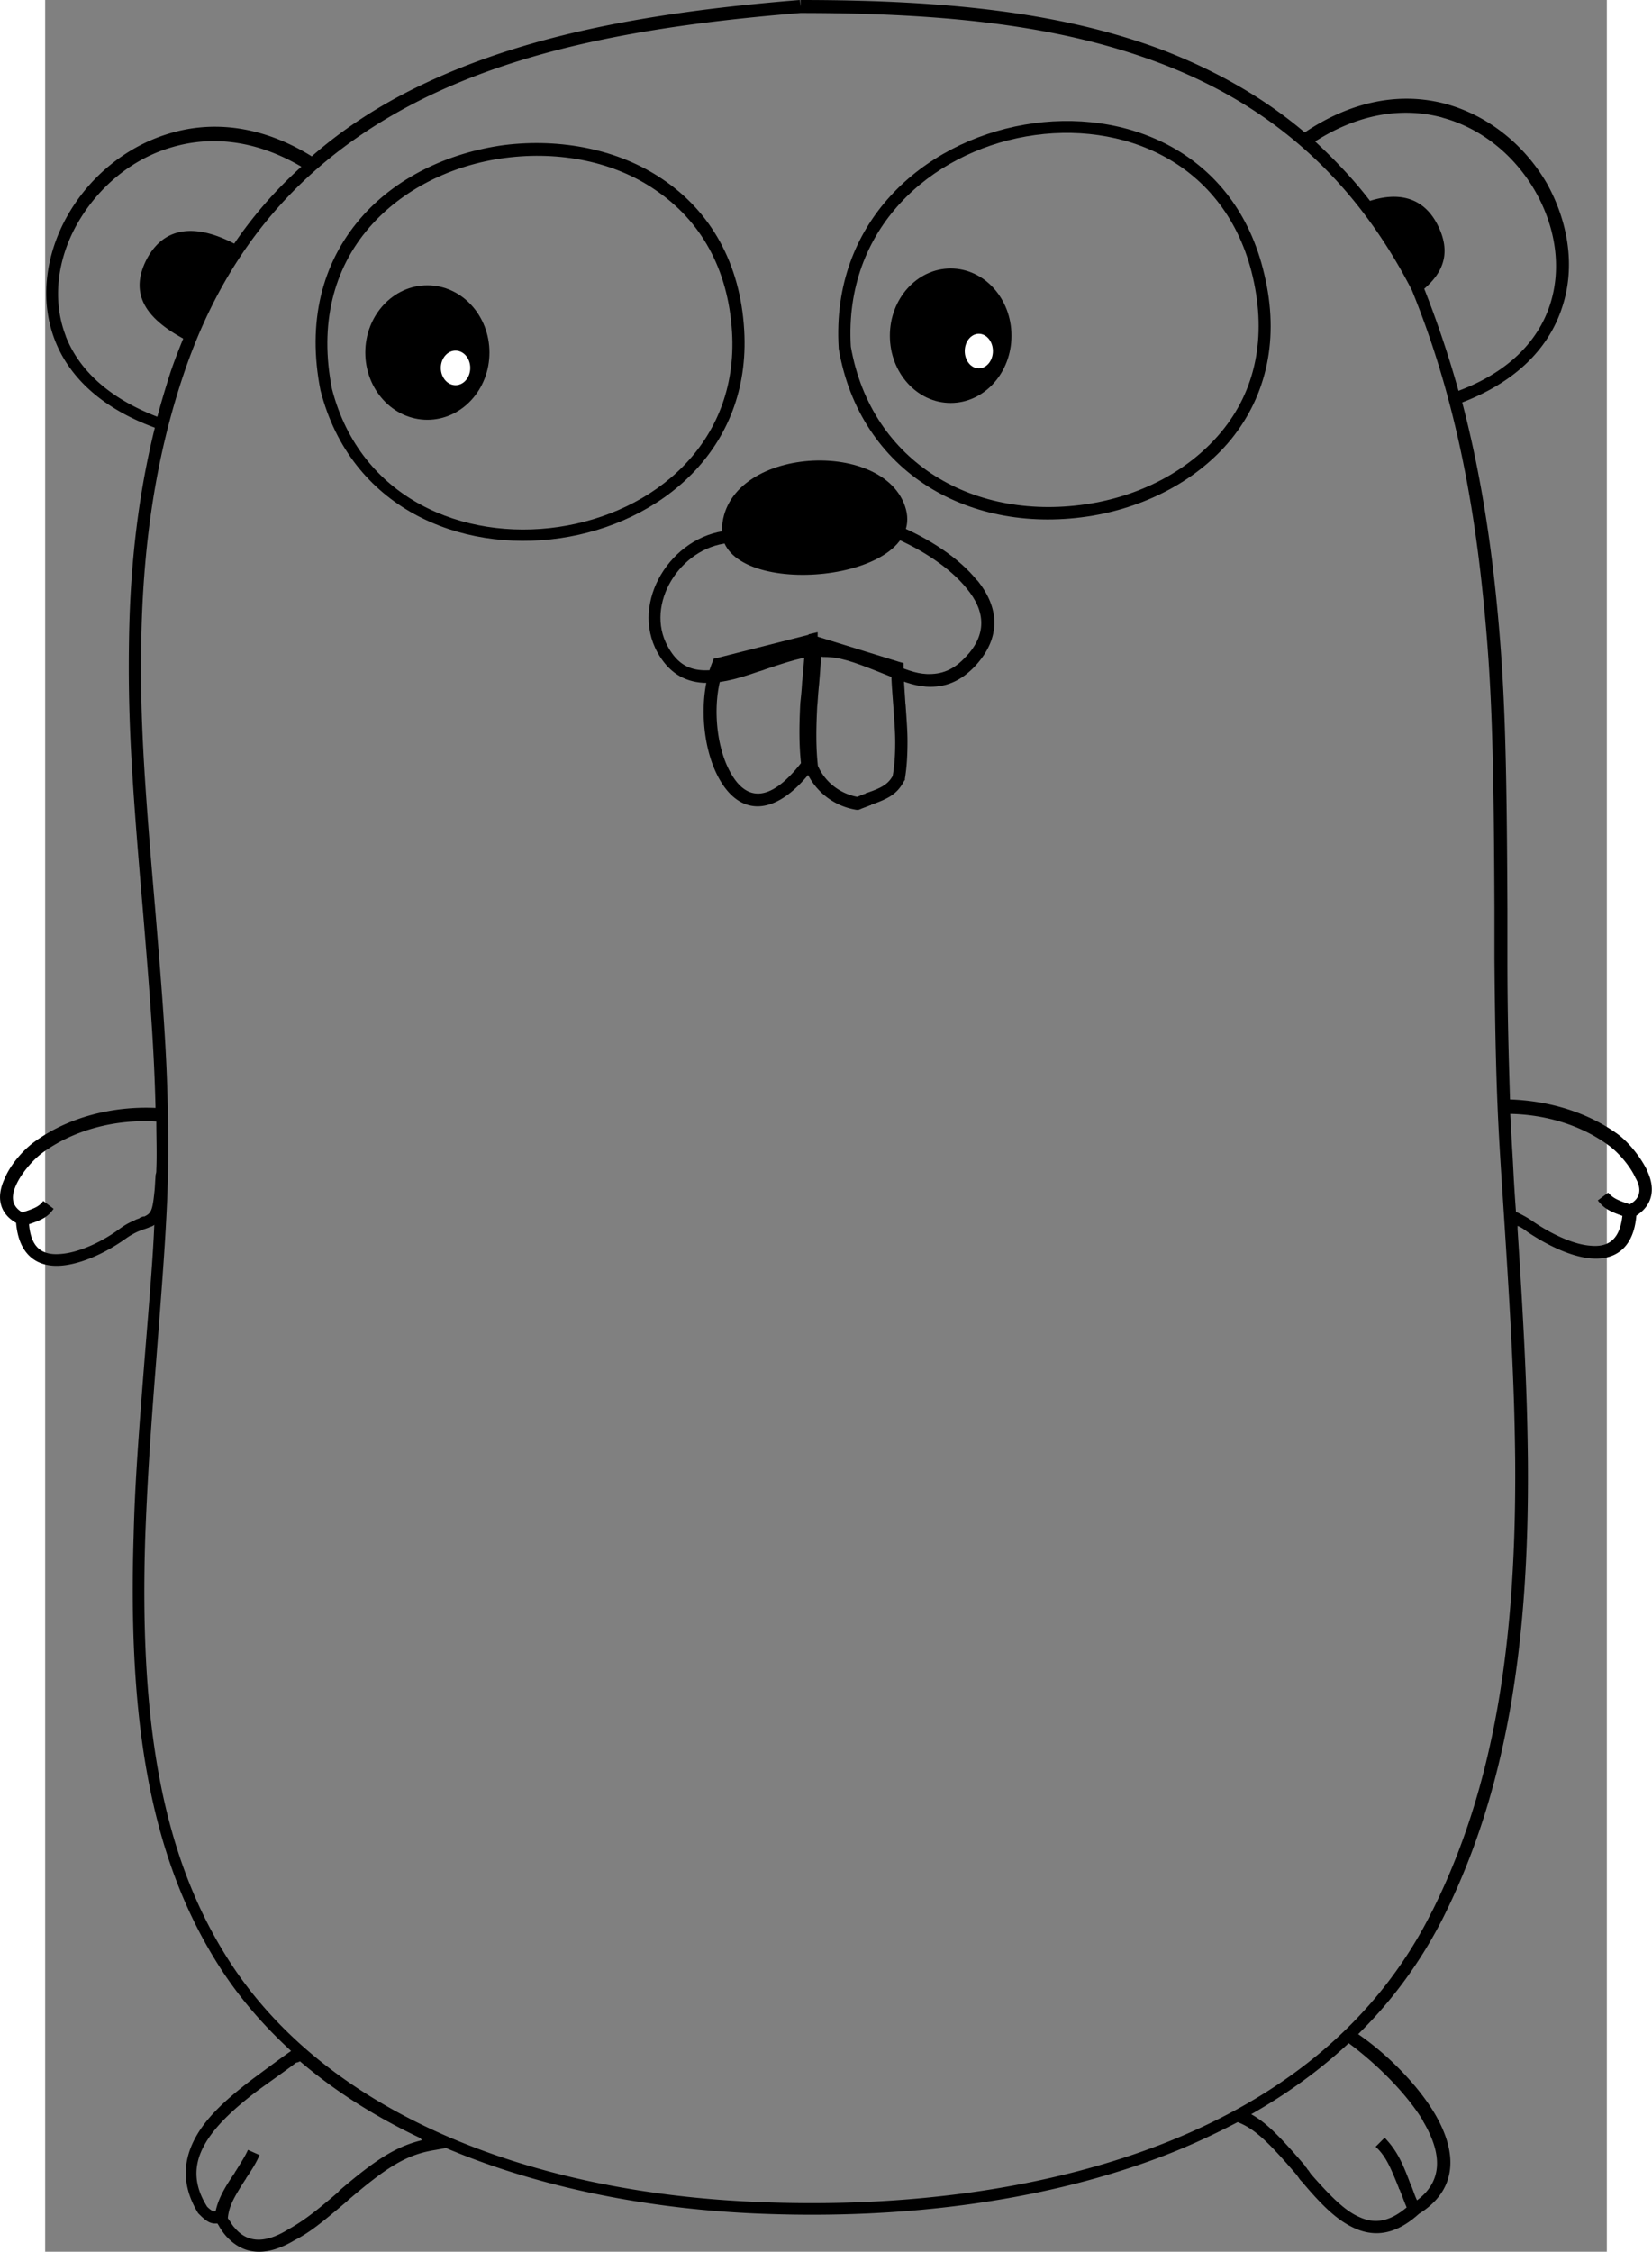 <svg width="93.963" height="128" preserveAspectRatio="xMidYMid" version="1.1" viewBox="0 0 13.854 19.964" xmlns="http://www.w3.org/2000/svg">
  <rect x="0" y="0" width="13.854" height="19.964" fill="#808080" stroke="none"/>
  <g stroke-width=".057">
    <path d="m-0.212 10.808c0.029 0.59 0.619 0.315 0.882 0.132 0.252-0.178 0.326-0.029 0.349-0.372 0.017-0.229 0.04-0.452 0.029-0.682-0.384-0.034-0.796 0.057-1.111 0.286-0.166 0.115-0.464 0.493-0.149 0.636m11.758 7.251c0.452 0.281 1.283 1.128 0.601 1.541-0.653 0.596-1.019-0.659-1.592-0.83 0.246-0.338 0.556-0.647 0.991-0.71zm-8.098 0.956c-0.533 0.08-0.83 0.561-1.277 0.808-0.418 0.246-0.578-0.08-0.613-0.149-0.063-0.029-0.057 0.029-0.16-0.074-0.389-0.613 0.401-1.06 0.813-1.363 0.573-0.115 0.934 0.384 1.237 0.779zm10.613-8.282c-0.029 0.59-0.619 0.315-0.882 0.132-0.252-0.178-0.326-0.029-0.349-0.372-0.017-0.229-0.04-0.452-0.029-0.682 0.384-0.034 0.796 0.057 1.111 0.286 0.16 0.115 0.464 0.493 0.149 0.636" fill="none"/>
    <path d="m12.497 3.539c2.045-0.722 0.447-3.522-1.335-2.285-1.168-1.002-2.778-1.186-4.467-1.186-1.655 0.132-3.23 0.435-4.33 1.397-1.776-1.145-3.414 1.604-1.329 2.297-0.584 2.268 0.08 4.582-0.011 6.89-0.086 2.073-0.63 4.851 0.521 6.713 0.979 1.592 3.087 2.159 4.822 2.222 2.216 0.08 4.903-0.464 5.979-2.612 1.031-2.045 0.745-4.593 0.613-6.798-0.132-2.228 0.115-4.49-0.464-6.638z" fill="none"/>
    <path d="m14.215 10.384c-0.057-0.12-0.166-0.258-0.269-0.332-0.263-0.189-0.601-0.292-0.951-0.304-0.011-0.355-0.023-0.745-0.023-1.237v-0.447c-0.006-1.409-0.023-2.027-0.103-2.801-0.063-0.607-0.16-1.168-0.298-1.695 0.464-0.178 0.767-0.47 0.888-0.848 0.115-0.349 0.057-0.745-0.137-1.094-0.2-0.344-0.521-0.601-0.894-0.704-0.401-0.109-0.836-0.029-1.254 0.252-0.372-0.315-0.802-0.556-1.283-0.739-0.853-0.315-1.844-0.435-3.19-0.435v0.057l-0.006-0.057c-1.438 0.115-2.503 0.338-3.385 0.767-0.355 0.172-0.67 0.378-0.945 0.619-0.424-0.263-0.865-0.326-1.272-0.2-0.378 0.115-0.704 0.384-0.899 0.733-0.195 0.349-0.241 0.75-0.109 1.094 0.132 0.344 0.435 0.613 0.888 0.779-0.143 0.578-0.218 1.191-0.229 1.867-0.011 0.659 0.017 1.186 0.12 2.377 0.074 0.888 0.103 1.294 0.115 1.787-0.389-0.017-0.779 0.086-1.071 0.298-0.103 0.074-0.218 0.206-0.269 0.332-0.074 0.16-0.046 0.304 0.103 0.389 0.023 0.275 0.178 0.401 0.412 0.378 0.172-0.017 0.378-0.109 0.556-0.235a0.644 0.644 0 0 1 0.12-0.069c0.017-0.006 0.029-0.011 0.046-0.017 0 0 0.034-0.011 0.046-0.017 0.017-0.006 0.034-0.011 0.046-0.023-0.011 0.269-0.034 0.55-0.086 1.191-0.057 0.722-0.086 1.117-0.097 1.558-0.052 1.638 0.143 2.829 0.727 3.774 0.183 0.298 0.407 0.561 0.67 0.802-0.052 0.034-0.269 0.195-0.338 0.246-0.241 0.183-0.407 0.338-0.504 0.51-0.126 0.223-0.126 0.447 0.017 0.682l0.006 0.006 0.006 0.006c0.063 0.063 0.097 0.08 0.143 0.08h0.017c0.006 0.011 0.011 0.017 0.017 0.029 0.017 0.029 0.034 0.052 0.052 0.074 0.143 0.166 0.344 0.206 0.613 0.046 0.143-0.074 0.246-0.16 0.464-0.344l0.011-0.011c0.349-0.298 0.521-0.407 0.779-0.447l0.092-0.017c0.034 0.017 0.069 0.029 0.109 0.046 0.813 0.326 1.758 0.504 2.715 0.538 1.237 0.046 2.428-0.109 3.436-0.475 0.269-0.097 0.521-0.212 0.762-0.338 0.149 0.057 0.275 0.178 0.515 0.458 0.011 0.011 0.011 0.011 0.017 0.023 0.011 0.011 0.011 0.017 0.017 0.023 0.011 0.017 0.029 0.029 0.04 0.046 0.189 0.223 0.315 0.332 0.458 0.395 0.189 0.08 0.372 0.04 0.561-0.132 0.332-0.206 0.355-0.527 0.137-0.894-0.155-0.258-0.424-0.527-0.676-0.699 0.298-0.292 0.556-0.641 0.756-1.037 0.55-1.1 0.762-2.383 0.75-4.032-0.006-0.584-0.029-1.094-0.092-2.068v-0.029c0.029 0.011 0.057 0.029 0.086 0.052 0.178 0.12 0.384 0.218 0.556 0.235 0.235 0.023 0.389-0.103 0.412-0.378 0.143-0.092 0.172-0.235 0.097-0.395zm-1.821-9.341c0.344 0.092 0.641 0.332 0.825 0.653 0.183 0.321 0.235 0.682 0.132 1.002-0.109 0.338-0.384 0.607-0.813 0.767a9.317 9.317 0 0 0-0.304-0.905c0.166-0.143 0.246-0.321 0.115-0.573-0.132-0.252-0.361-0.281-0.596-0.206-0.149-0.195-0.315-0.367-0.487-0.527 0.378-0.241 0.767-0.309 1.128-0.212zm-12.211 1.936c-0.12-0.309-0.08-0.676 0.103-0.997 0.183-0.321 0.481-0.573 0.836-0.676 0.367-0.109 0.762-0.057 1.151 0.172a3.768 3.768 0 0 0-0.596 0.682c-0.298-0.155-0.601-0.183-0.773 0.132-0.178 0.338 0.029 0.55 0.321 0.71-0.04 0.097-0.08 0.2-0.115 0.304-0.04 0.126-0.08 0.258-0.115 0.389-0.418-0.16-0.693-0.407-0.813-0.716zm0.693 7.806c-0.006 0-0.04 0.011-0.04 0.017-0.017 0.006-0.034 0.011-0.052 0.023-0.046 0.017-0.092 0.046-0.137 0.08-0.16 0.115-0.355 0.2-0.504 0.212-0.172 0.017-0.269-0.057-0.286-0.263 0.12-0.04 0.172-0.069 0.218-0.137l-0.092-0.069c-0.034 0.046-0.069 0.063-0.172 0.097-0.006 0-0.006 0-0.011 0.006-0.092-0.052-0.109-0.132-0.057-0.246 0.046-0.103 0.149-0.223 0.235-0.286 0.275-0.2 0.641-0.298 1.008-0.275 0 0.143 0.006 0.286 0 0.424 0 0.017 0 0.029-0.006 0.046-0.006 0.08-0.006 0.115-0.011 0.155-0.017 0.166-0.029 0.189-0.092 0.218zm1.73 8.643-0.011 0.011c-0.212 0.183-0.315 0.258-0.447 0.332-0.218 0.132-0.367 0.103-0.47-0.023-0.017-0.017-0.029-0.04-0.04-0.057-0.006-0.006-0.011-0.017-0.017-0.023v-0.006c0.011-0.103 0.052-0.178 0.155-0.338 0.006-0.006 0.006-0.006 0.006-0.011 0.063-0.092 0.092-0.143 0.12-0.206l-0.103-0.046c-0.023 0.052-0.052 0.097-0.109 0.189-0.006 0.006-0.006 0.006-0.006 0.011-0.103 0.149-0.149 0.241-0.172 0.344h-0.023c-0.011-0.006-0.029-0.017-0.052-0.04-0.223-0.355-0.046-0.659 0.458-1.037 0.063-0.046 0.275-0.195 0.332-0.241 0.011 0 0.023-0.006 0.034-0.011 0.309 0.264 0.67 0.493 1.071 0.682 0 0.006 0.006 0.011 0.011 0.017-0.235 0.057-0.418 0.177-0.739 0.452zm9.616-0.624c0.178 0.298 0.172 0.538-0.052 0.704-0.017-0.034-0.029-0.074-0.052-0.132 0-0.006 0-0.006-0.006-0.011-0.08-0.218-0.132-0.309-0.229-0.412l-0.08 0.08c0.086 0.08 0.126 0.166 0.206 0.367 0 0.006 0 0.006 0.006 0.011 0.029 0.074 0.046 0.12 0.063 0.16-0.149 0.126-0.281 0.149-0.418 0.086-0.12-0.052-0.235-0.16-0.418-0.367-0.011-0.011-0.023-0.029-0.034-0.046-0.006-0.006-0.011-0.011-0.017-0.023-0.011-0.011-0.011-0.011-0.017-0.023-0.212-0.246-0.338-0.378-0.475-0.453 0.321-0.183 0.607-0.389 0.865-0.63 0.241 0.178 0.51 0.441 0.659 0.687zm0.08-1.856c-0.493 0.991-1.363 1.69-2.531 2.113-0.997 0.361-2.176 0.51-3.396 0.464-2.102-0.074-3.923-0.808-4.777-2.194-0.573-0.922-0.762-2.096-0.71-3.711 0.017-0.441 0.04-0.836 0.097-1.558 0.063-0.813 0.08-1.048 0.097-1.415 0.011-0.263 0.011-0.533 0.006-0.819-0.011-0.504-0.04-0.905-0.115-1.804-0.103-1.191-0.132-1.712-0.12-2.365 0.017-0.859 0.132-1.615 0.372-2.331 0.389-1.163 1.105-1.947 2.136-2.457 0.865-0.424 1.913-0.641 3.339-0.756 1.335 0 2.308 0.12 3.15 0.43 1.008 0.372 1.758 1.025 2.274 2.027 0.332 0.813 0.527 1.69 0.63 2.698 0.08 0.767 0.097 1.386 0.103 2.789v0.447c0.006 0.693 0.017 1.18 0.046 1.667 0.011 0.189 0.017 0.269 0.046 0.722 0.063 0.974 0.086 1.478 0.092 2.062 0.011 1.644-0.195 2.909-0.739 3.992zm1.753-6.271c-0.006 0-0.011-0.006-0.017-0.006-0.103-0.034-0.137-0.057-0.172-0.097l-0.092 0.069c0.052 0.069 0.103 0.097 0.218 0.137-0.023 0.206-0.12 0.281-0.286 0.264-0.149-0.011-0.344-0.103-0.504-0.212-0.046-0.034-0.092-0.057-0.137-0.08-0.006 0-0.011-0.006-0.017-0.006-0.023-0.315-0.023-0.395-0.034-0.561l-0.017-0.309c0.321 0.006 0.636 0.103 0.876 0.281 0.086 0.063 0.189 0.183 0.235 0.286 0.057 0.097 0.046 0.183-0.052 0.235z"/>
    <path d="m7.563 5.975c0.006 0.292 0.063 0.613 0.011 0.922-0.08 0.149-0.229 0.166-0.361 0.223-0.183-0.029-0.338-0.149-0.412-0.321-0.046-0.349 0.011-0.682 0.029-1.031 0-0.011 0.218 0.006 0.412 0.063 0.166 0.052 0.321 0.137 0.321 0.143zm-1.621 0.023c-0.16 0.607 0.212 1.598 0.825 0.785-0.046-0.344 0.006-0.676 0.023-1.014 0.006-0.029-0.842 0.189-0.848 0.229z" fill="none"/>
    <path d="m7.632 6.245c-0.011-0.172-0.017-0.241-0.017-0.326v-0.04l-0.04-0.011-0.722-0.223v-0.04l-0.074 0.017h-0.006v0.006l-0.813 0.206-0.029 0.006-0.011 0.029c-0.126 0.304-0.097 0.762 0.063 1.042 0.183 0.321 0.481 0.326 0.785-0.04a0.586 0.586 0 0 0 0.43 0.309h0.017l0.017-0.006c0.023-0.011 0.046-0.017 0.086-0.034 0.006 0 0.006 0 0.011-0.006 0.166-0.057 0.235-0.103 0.292-0.212l0.006-0.006v-0.011c0.017-0.103 0.023-0.212 0.023-0.332 0-0.086-0.006-0.166-0.017-0.326zm-0.916-0.212c-0.006 0.103-0.011 0.143-0.017 0.2-0.011 0.212-0.011 0.372 0.006 0.533-0.269 0.344-0.481 0.344-0.624 0.086-0.137-0.241-0.166-0.647-0.063-0.916l0.722-0.183c-0.006 0.074-0.011 0.149-0.023 0.281zm0.802 0.848c-0.04 0.069-0.092 0.103-0.229 0.149-0.006 0-0.006 0-0.011 0.006-0.034 0.011-0.057 0.023-0.074 0.029-0.155-0.029-0.286-0.132-0.349-0.275-0.017-0.155-0.017-0.315-0.006-0.527 0.006-0.057 0.006-0.097 0.017-0.2 0.011-0.132 0.017-0.212 0.017-0.286l0.624 0.189c0 0.074 0.006 0.143 0.017 0.292 0.011 0.155 0.017 0.235 0.017 0.326 0 0.109-0.006 0.206-0.023 0.298z"/>
  </g>
  <g transform="matrix(.057 0 0 .057 2.363 1.252)">
    <path d="m2.291 38.749c9.164 35.66 66.241 26.496 64.05-9.264-2.591-42.833-72.816-34.565-64.051 9.264" fill="none"/>
    <path d="m67.337 29.385c-0.598-10.36-5.18-18.428-12.75-23.508-6.774-4.582-15.739-6.375-24.604-5.28-8.865 1.197-17.034 5.181-22.413 11.457-5.976 6.972-8.267 16.136-6.175 26.695l0.896-0.2-0.896 0.2c9.363 36.656 68.133 27.791 65.942-9.364zm-64.15 9.165c-1.992-10.06 0.2-18.627 5.778-25.102 5.08-5.877 12.75-9.761 21.217-10.857s16.934 0.598 23.31 4.98c7.071 4.782 11.355 12.253 11.952 22.114 2.092 34.764-53.391 43.132-62.256 8.865z"/>
    <ellipse cx="18.03" cy="32.872" rx="9.662" ry="10.459"/>
    <ellipse cx="22.412" cy="35.262" rx="2.291" ry="2.689" fill="#fff"/>
  </g>
  <g transform="matrix(.057 0 0 .057 7.028 1.029)">
    <path d="m1.195 35.96c7.073 40.94 74.011 30.082 64.349-11.157-8.666-37.055-66.74-26.795-64.349 11.157" fill="none"/>
    <path d="m66.44 24.604c-8.865-38.151-68.63-27.692-66.24 11.455v0.1c3.286 19.324 20.52 29.186 39.545 25.998 8.665-1.494 16.435-5.677 21.515-11.853 5.578-6.874 7.57-15.739 5.18-25.7zm-6.673 24.504c-4.782 5.778-12.053 9.762-20.321 11.157-18.03 2.988-34.167-6.276-37.354-24.405-2.192-36.856 54.188-46.718 62.555-10.858 2.192 9.463 0.399 17.731-4.88 24.106z"/>
    <ellipse cx="17.631" cy="34.167" rx="9.463" ry="10.459"/>
    <ellipse cx="22.014" cy="36.557" rx="2.191" ry="2.689" fill="#fff"/>
  </g>
  <g stroke-width=".057">
    <path d="m6.061 4.761c-0.453 0.04-0.819 0.573-0.584 0.997 0.309 0.561 1.002-0.052 1.432 0.006 0.498 0.011 0.905 0.527 1.3 0.092 0.441-0.481-0.189-0.951-0.687-1.157z" fill="none"/>
    <path d="m8.266 5.145c-0.155-0.195-0.424-0.372-0.716-0.493l-0.011-0.006h-0.011l-1.466 0.057c-0.51 0.046-0.876 0.636-0.63 1.082 0.097 0.172 0.229 0.258 0.407 0.269 0.132 0.006 0.269-0.023 0.481-0.097 0.017-0.006 0.04-0.011 0.069-0.023 0.286-0.097 0.401-0.126 0.515-0.109h0.006c0.137 0 0.252 0.04 0.47 0.126 0.241 0.097 0.315 0.126 0.435 0.137 0.166 0.011 0.309-0.046 0.441-0.189 0.223-0.246 0.212-0.51 0.011-0.756zm-0.097 0.676c-0.109 0.12-0.218 0.16-0.349 0.155-0.103-0.006-0.172-0.034-0.401-0.126-0.229-0.097-0.355-0.132-0.504-0.137-0.143-0.017-0.263 0.011-0.567 0.115-0.029 0.011-0.052 0.017-0.069 0.023-0.418 0.143-0.619 0.132-0.756-0.12-0.206-0.372 0.109-0.876 0.538-0.916l1.449-0.057c0.275 0.115 0.521 0.281 0.664 0.458 0.172 0.206 0.178 0.412-0.006 0.607z"/>
    <path d="m7.636 4.515c-0.178-0.653-1.667-0.556-1.632 0.223 0.074 0.578 1.804 0.424 1.632-0.223z"/>
  </g>
</svg>
